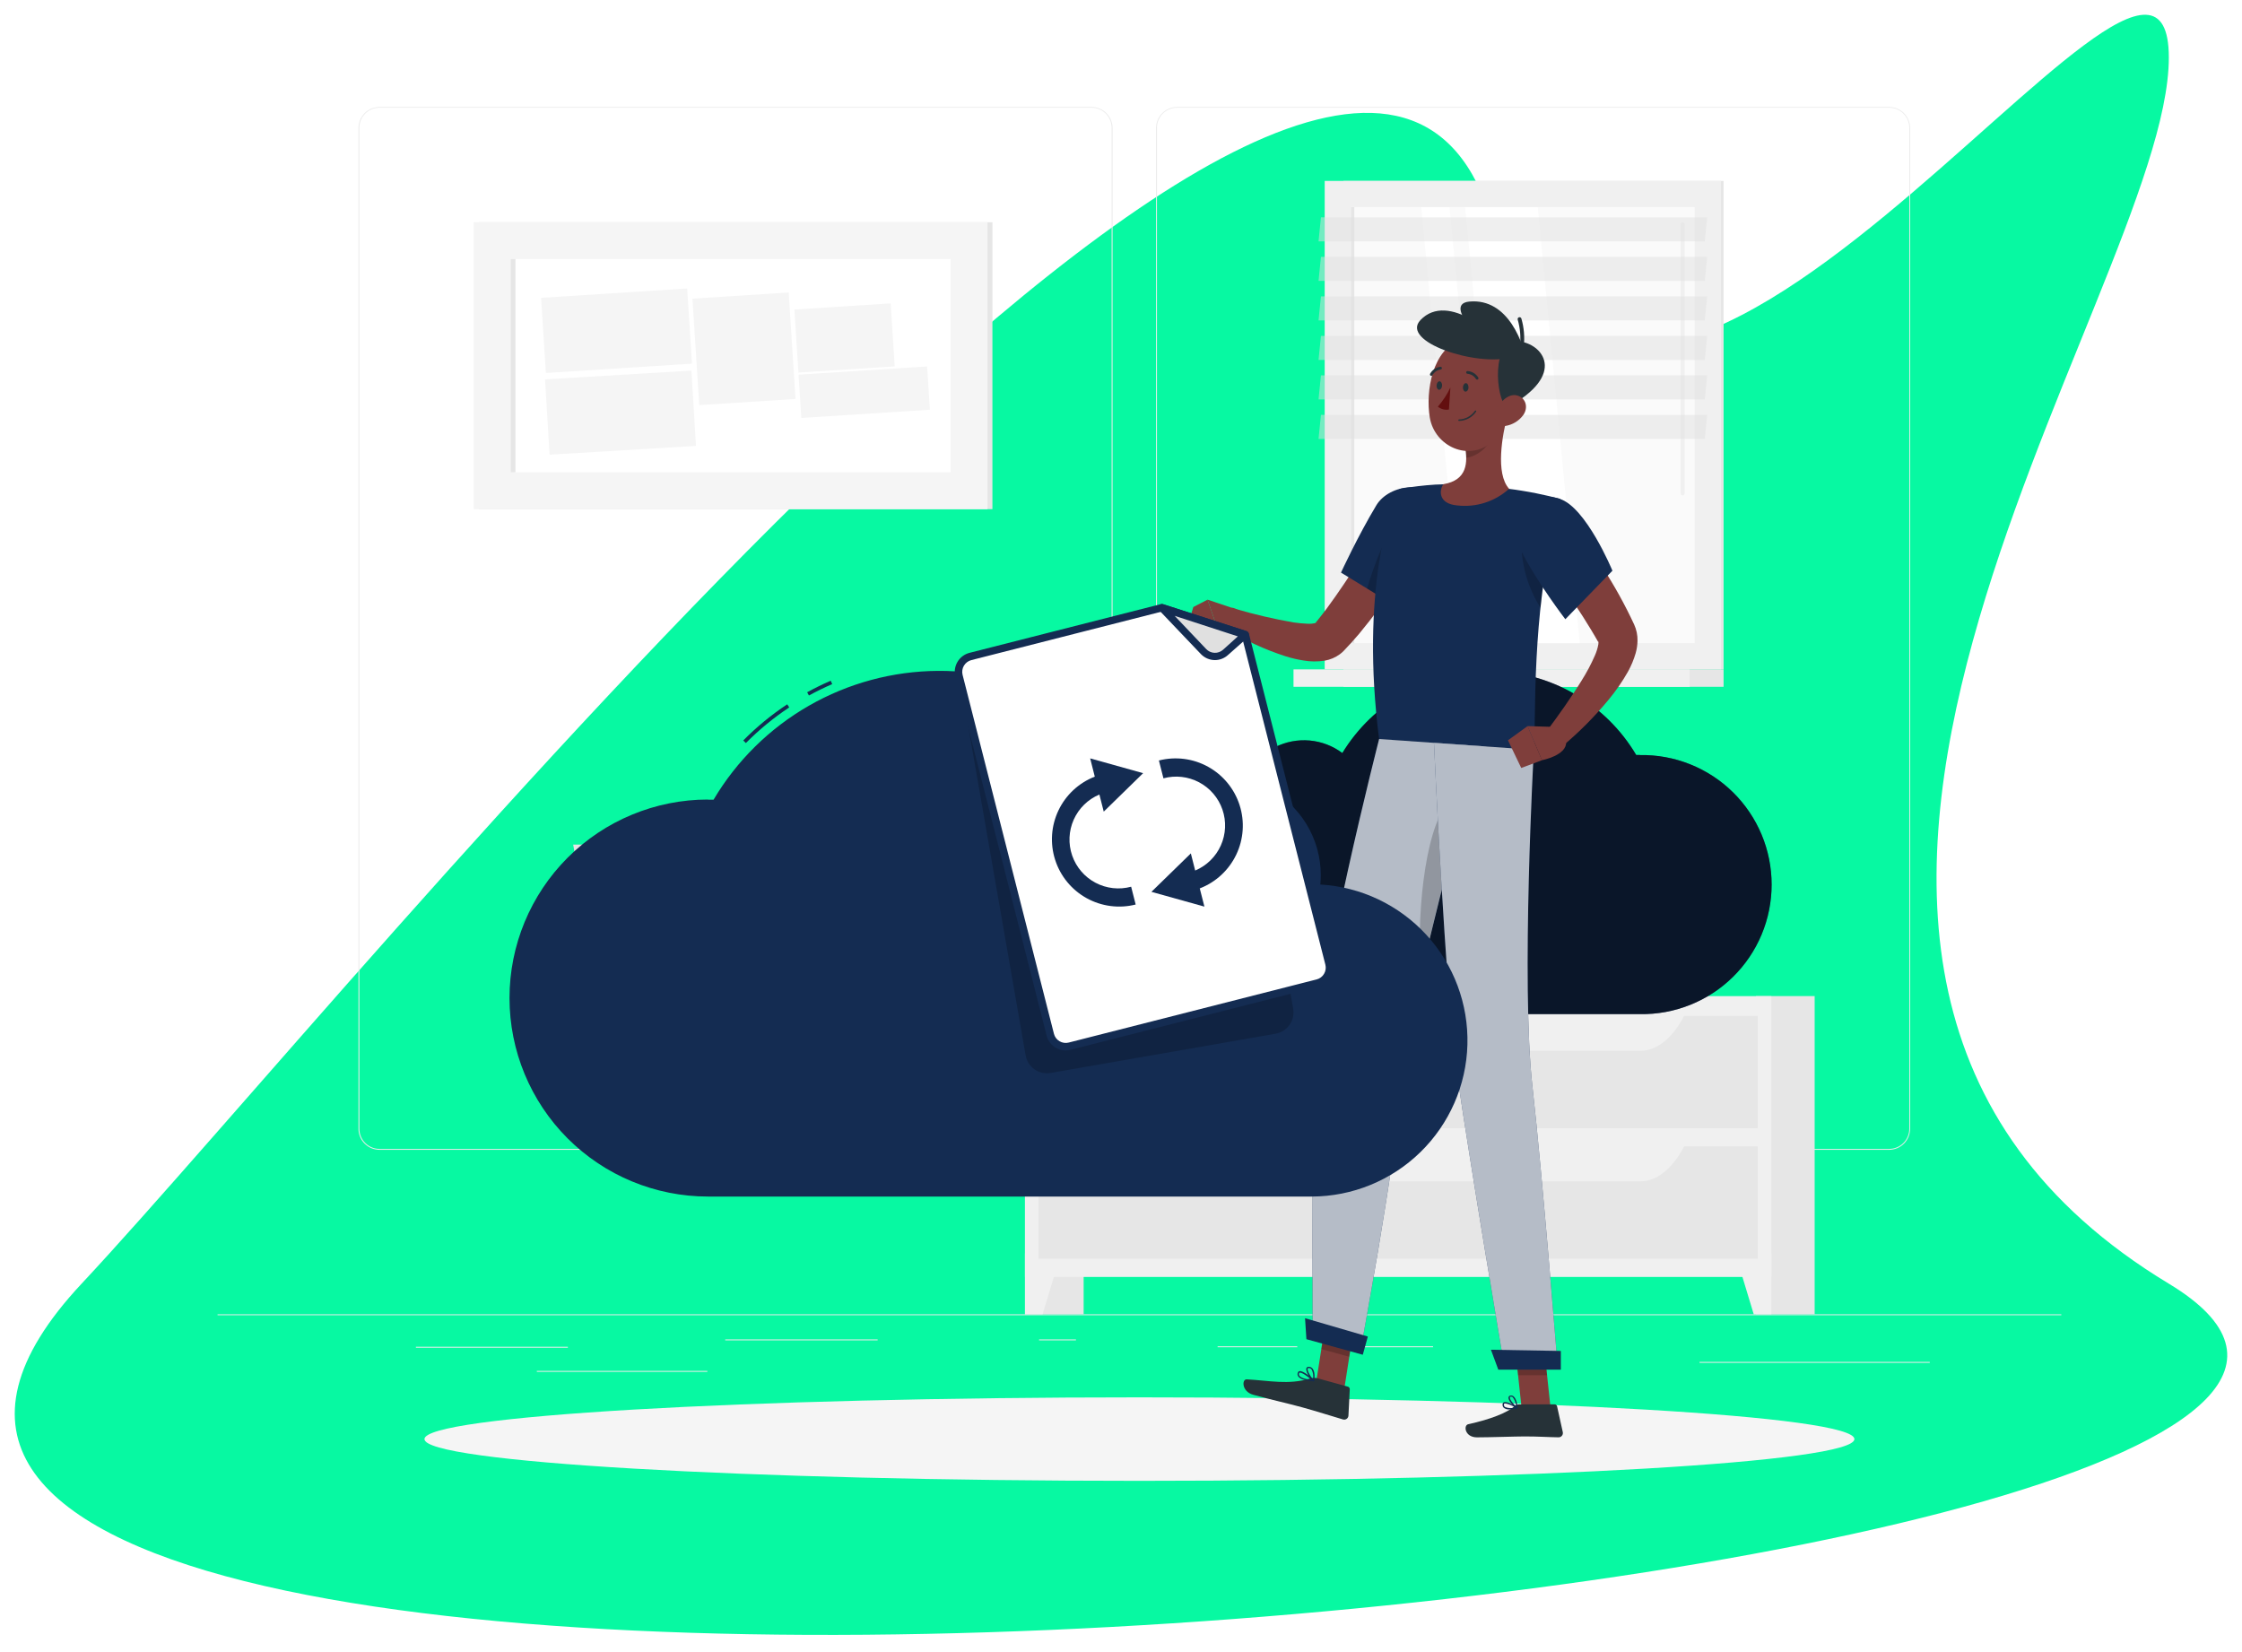 <svg width="608" height="448" viewBox="0 0 608 448" fill="none" xmlns="http://www.w3.org/2000/svg">
<g filter="url(#filter0_d_1156_294)">
<path d="M588.156 344.094C446.422 258.555 588.156 75.731 588.156 11.598C588.156 -52.535 444.699 175.876 403.682 53.371C362.666 -69.134 96.969 264.073 22.129 344.094C-130.047 506.805 729.891 429.633 588.156 344.094Z" fill="#07F9A2"/>
</g>
<g clip-path="url(#clip0_1156_294)">
<path d="M559 356.4H59V356.65H559V356.4Z" fill="#EBEBEB"/>
<path d="M154 365.21H112.79V365.46H154V365.21Z" fill="#EBEBEB"/>
<path d="M238 363.21H196.67V363.46H238V363.21Z" fill="#EBEBEB"/>
<path d="M291.78 363.21H281.78V363.46H291.78V363.21Z" fill="#EBEBEB"/>
<path d="M191.83 371.75H145.58V372H191.83V371.75Z" fill="#EBEBEB"/>
<path d="M351.8 365.08H330.2V365.33H351.8V365.08Z" fill="#EBEBEB"/>
<path d="M388.63 365.08H360.7V365.33H388.63V365.08Z" fill="#EBEBEB"/>
<path d="M523.33 369.31H460.89V369.56H523.33V369.31Z" fill="#EBEBEB"/>
<path d="M296 311.8H102.91C101.397 311.797 99.948 311.195 98.879 310.124C97.81 309.054 97.21 307.603 97.21 306.09V34.66C97.223 33.156 97.829 31.718 98.896 30.658C99.964 29.599 101.406 29.003 102.91 29H296C297.514 29 298.967 29.602 300.038 30.672C301.108 31.743 301.71 33.196 301.71 34.71V306.09C301.71 307.604 301.108 309.057 300.038 310.128C298.967 311.198 297.514 311.8 296 311.8ZM102.91 29.2C101.464 29.203 100.077 29.779 99.056 30.803C98.034 31.826 97.46 33.214 97.46 34.66V306.09C97.46 307.536 98.034 308.924 99.056 309.947C100.077 310.971 101.464 311.547 102.91 311.55H296C297.447 311.547 298.834 310.971 299.858 309.948C300.881 308.924 301.457 307.537 301.46 306.09V34.66C301.457 33.213 300.881 31.826 299.858 30.802C298.834 29.779 297.447 29.203 296 29.2H102.91Z" fill="#EBEBEB"/>
<path d="M512.31 311.8H319.21C317.696 311.797 316.246 311.195 315.175 310.125C314.105 309.054 313.503 307.604 313.5 306.09V34.66C313.516 33.155 314.124 31.717 315.193 30.658C316.262 29.598 317.705 29.003 319.21 29H512.31C513.812 29.005 515.252 29.602 516.317 30.662C517.382 31.721 517.987 33.158 518 34.66V306.09C518 307.601 517.401 309.05 516.335 310.121C515.268 311.191 513.821 311.795 512.31 311.8ZM319.21 29.2C317.763 29.203 316.375 29.779 315.352 30.802C314.329 31.826 313.753 33.213 313.75 34.66V306.09C313.753 307.537 314.329 308.924 315.352 309.948C316.375 310.971 317.763 311.547 319.21 311.55H512.31C513.757 311.547 515.145 310.971 516.168 309.948C517.191 308.924 517.767 307.537 517.77 306.09V34.66C517.767 33.213 517.191 31.826 516.168 30.802C515.145 29.779 513.757 29.203 512.31 29.2H319.21Z" fill="#EBEBEB"/>
<path d="M364.32 181.52H467.41V49.059H364.32V181.52Z" fill="#E6E6E6"/>
<path d="M359.24 181.52H466.69V49.059H359.24V181.52Z" fill="#F0F0F0"/>
<path d="M364.32 186.24H467.41V181.52H364.32V186.24Z" fill="#E6E6E6"/>
<path d="M350.78 186.24H458.23V181.52H350.78V186.24Z" fill="#F0F0F0"/>
<path d="M459.59 174.41V56.17L366.36 56.17V174.41H459.59Z" fill="#FAFAFA"/>
<path d="M428.42 174.41L417.03 56.18H397.33L408.72 174.41H428.42Z" fill="white"/>
<path d="M456.29 134.34C456.436 134.34 456.576 134.282 456.679 134.179C456.782 134.076 456.84 133.936 456.84 133.79V60.79C456.837 60.646 456.778 60.508 456.675 60.407C456.573 60.306 456.434 60.25 456.29 60.25C456.219 60.25 456.149 60.264 456.083 60.291C456.018 60.318 455.958 60.358 455.908 60.408C455.858 60.458 455.818 60.518 455.791 60.583C455.764 60.649 455.75 60.719 455.75 60.79V133.79C455.75 133.934 455.807 134.073 455.908 134.175C456.009 134.278 456.146 134.337 456.29 134.34Z" fill="#F0F0F0"/>
<path d="M404.49 174.41L393.1 56.18H385.42L396.8 174.41H404.49Z" fill="white"/>
<path d="M367.27 174.42V56.18H366.37V174.42H367.27Z" fill="#E6E6E6"/>
<path opacity="0.5" d="M357.57 65.46H462.31L462.96 58.94H358.22L357.57 65.46Z" fill="#E0E0E0"/>
<path opacity="0.5" d="M357.57 76.17H462.31L462.96 69.66H358.22L357.57 76.17Z" fill="#E0E0E0"/>
<path opacity="0.5" d="M357.57 86.88H462.31L462.96 80.37H358.22L357.57 86.88Z" fill="#E0E0E0"/>
<path opacity="0.5" d="M357.57 97.6H462.31L462.96 91.08H358.22L357.57 97.6Z" fill="#E0E0E0"/>
<path opacity="0.5" d="M357.57 108.31H462.31L462.96 101.79H358.22L357.57 108.31Z" fill="#E0E0E0"/>
<path opacity="0.5" d="M357.57 119.02H462.31L462.96 112.5H358.22L357.57 119.02Z" fill="#E0E0E0"/>
<path d="M277.96 356.4H293.87V270.11H277.96V356.4Z" fill="#E6E6E6"/>
<path d="M282.73 356.4H277.96V339.89H287.73L282.73 356.4Z" fill="#F0F0F0"/>
<path d="M476.2 356.4H492.11V270.11H476.2V356.4Z" fill="#E6E6E6"/>
<path d="M277.96 346.27H480.36V270.12H277.96V346.27Z" fill="#F0F0F0"/>
<path d="M475.59 356.4H480.36V339.89H470.59L475.59 356.4Z" fill="#F0F0F0"/>
<path d="M281.66 305.94H476.66V275.47H281.66V305.94Z" fill="#E6E6E6"/>
<path d="M310.24 284.94H444.88C449.53 284.94 453.98 281.18 457.18 274.54H297.94C301.14 281.18 305.59 284.94 310.24 284.94Z" fill="#F0F0F0"/>
<path d="M281.66 341.34H476.66V310.87H281.66V341.34Z" fill="#E6E6E6"/>
<path d="M310.24 320.34H444.88C449.53 320.34 453.98 316.58 457.18 309.94H297.94C301.14 316.58 305.59 320.34 310.24 320.34Z" fill="#F0F0F0"/>
<path d="M434.57 248.89C437.05 246.47 434.43 243.18 437.75 240.89C441.07 238.6 438.23 235.04 438.34 231.8C438.45 228.56 442.81 228.03 444.05 224.26C444.57 222.68 443.96 220.71 443.05 218.95C442.618 218.072 441.981 217.312 441.192 216.735C440.403 216.157 439.486 215.779 438.519 215.633C437.553 215.486 436.565 215.576 435.64 215.894C434.716 216.212 433.882 216.75 433.21 217.46C433.08 217.61 432.95 217.77 432.83 217.94C430.36 221.23 432.78 224.4 430.03 226.62C427.28 228.84 422.35 229.29 422.51 232.99C422.67 236.69 418.94 236.99 416.95 239.86C415.73 241.62 416.66 244.53 417.56 246.51C418.194 247.914 419.343 249.02 420.77 249.6C424.11 250.91 430.59 252.78 434.57 248.89Z" fill="#EBEBEB"/>
<path d="M440.08 257.63C444.26 255.87 442.63 250.63 447.82 249.33C453.01 248.03 451.2 242.41 452.91 238.49C454.62 234.57 460.17 236 463.5 232C465.56 229.52 465.02 224.81 464.31 221.56C464.061 220.421 463.445 219.396 462.556 218.642C461.667 217.888 460.554 217.448 459.39 217.39C457.109 217.223 454.831 217.746 452.85 218.89C448.26 221.74 449.69 226.77 445.27 228.16C440.85 229.55 434.59 227.75 433.01 232.35C431.43 236.95 426.72 235.55 422.91 238.08C420.19 239.9 420.29 245.08 420.57 247.81C420.692 249.005 421.218 250.123 422.06 250.98C425 254 432.71 260.74 440.08 257.63Z" fill="#E0E0E0"/>
<path d="M436.73 236.42C439.47 234.32 442.35 237.42 445.14 234.42C447.93 231.42 450.99 234.8 454.22 235.15C457.45 235.5 458.59 231.27 462.51 230.58C464.14 230.3 466 231.18 467.62 232.32C468.435 232.865 469.105 233.602 469.569 234.466C470.033 235.331 470.279 236.295 470.284 237.276C470.289 238.257 470.053 239.225 469.597 240.094C469.142 240.962 468.48 241.706 467.67 242.26C467.51 242.37 467.33 242.48 467.15 242.58C463.54 244.58 460.75 241.69 458.15 244.09C455.55 246.49 454.4 251.3 450.76 250.61C447.12 249.92 446.27 253.61 443.16 255.13C441.24 256.13 438.49 254.74 436.66 253.57C435.365 252.74 434.437 251.444 434.07 249.95C433.22 246.49 432.3 239.81 436.73 236.42Z" fill="#EBEBEB"/>
<path d="M407 240.8C407 240.8 407.87 270.11 441.23 270.11C474.59 270.11 475.45 240.8 475.45 240.8H407Z" fill="#F5F5F5"/>
<path d="M196.62 269.59H162.54L155.44 229.03H203.72L196.62 269.59Z" fill="#E6E6E6"/>
<path d="M269.13 60.26H129.8V138.07H269.13V60.26Z" fill="#E6E6E6"/>
<path d="M267.79 60.26H128.46V138.07H267.79V60.26Z" fill="#F5F5F5"/>
<path d="M257.8 128.07V70.26L138.47 70.26V128.07H257.8Z" fill="white"/>
<path d="M139.78 128.07V70.26H138.47V128.07H139.78Z" fill="#E6E6E6"/>
<path d="M186.351 78.23L146.732 80.765L148.036 101.143L187.655 98.609L186.351 78.23Z" fill="#F5F5F5"/>
<path d="M187.509 100.494L147.809 102.876L149.034 123.296L188.734 120.914L187.509 100.494Z" fill="#F5F5F5"/>
<path d="M213.886 79.315L187.779 80.985L189.626 109.856L215.732 108.186L213.886 79.315Z" fill="#F5F5F5"/>
<path d="M241.539 82.268L215.432 83.938L216.525 101.023L242.632 99.353L241.539 82.268Z" fill="#F5F5F5"/>
<path d="M252.175 111.104L251.424 99.368L216.556 101.599L217.306 113.335L252.175 111.104Z" fill="#F5F5F5"/>
<path d="M309 401.56C416.083 401.56 502.89 396.492 502.89 390.24C502.89 383.988 416.083 378.92 309 378.92C201.918 378.92 115.11 383.988 115.11 390.24C115.11 396.492 201.918 401.56 309 401.56Z" fill="#F5F5F5"/>
<path d="M444.72 204.73H443.72C439.63 197.83 433.825 192.105 426.868 188.111C419.912 184.117 412.041 181.99 404.02 181.937C395.999 181.883 388.1 183.905 381.091 187.806C374.082 191.707 368.202 197.355 364.02 204.2C361.44 202.268 358.373 201.093 355.163 200.806C351.953 200.52 348.727 201.133 345.845 202.577C342.964 204.021 340.542 206.24 338.851 208.983C337.16 211.727 336.266 214.887 336.27 218.11C336.27 218.66 336.27 219.21 336.35 219.75C329.023 219.952 322.077 223.055 317.039 228.379C312.001 233.702 309.284 240.809 309.485 248.135C309.687 255.462 312.79 262.408 318.114 267.446C323.437 272.484 330.543 275.202 337.87 275H444.72C449.383 275.079 454.014 274.228 458.345 272.499C462.675 270.769 466.618 268.194 469.943 264.924C473.268 261.655 475.909 257.756 477.712 253.456C479.514 249.155 480.443 244.538 480.443 239.875C480.443 235.212 479.514 230.595 477.712 226.295C475.909 221.994 473.268 218.095 469.943 214.826C466.618 211.556 462.675 208.982 458.345 207.252C454.014 205.522 449.383 204.671 444.72 204.75V204.73Z" fill="#142C52"/>
<path opacity="0.5" d="M444.72 204.73H443.72C439.63 197.83 433.825 192.105 426.868 188.111C419.912 184.117 412.041 181.99 404.02 181.937C395.999 181.883 388.1 183.905 381.091 187.806C374.082 191.707 368.202 197.355 364.02 204.2C361.44 202.268 358.373 201.093 355.163 200.806C351.953 200.52 348.727 201.133 345.845 202.577C342.964 204.021 340.542 206.24 338.851 208.983C337.16 211.727 336.266 214.887 336.27 218.11C336.27 218.66 336.27 219.21 336.35 219.75C329.023 219.952 322.077 223.055 317.039 228.379C312.001 233.702 309.284 240.809 309.485 248.135C309.687 255.462 312.79 262.408 318.114 267.446C323.437 272.484 330.543 275.202 337.87 275H444.72C449.383 275.079 454.014 274.228 458.345 272.499C462.675 270.769 466.618 268.194 469.943 264.924C473.268 261.655 475.909 257.756 477.712 253.456C479.514 249.155 480.443 244.538 480.443 239.875C480.443 235.212 479.514 230.595 477.712 226.295C475.909 221.994 473.268 218.095 469.943 214.826C466.618 211.556 462.675 208.982 458.345 207.252C454.014 205.522 449.383 204.671 444.72 204.75V204.73Z" fill="black"/>
<path d="M364.54 376.689L356.96 374.609L359.78 356.489L367.36 358.579L364.54 376.689Z" fill="#7F3E3B"/>
<path d="M420.49 381.73H412.63L410.67 363.52H418.53L420.49 381.73Z" fill="#7F3E3B"/>
<path d="M412 380.819H421.59C421.746 380.82 421.898 380.874 422.019 380.972C422.141 381.07 422.226 381.207 422.26 381.359L423.81 388.359C423.846 388.53 423.843 388.706 423.802 388.875C423.76 389.044 423.682 389.201 423.571 389.336C423.461 389.47 423.322 389.578 423.164 389.651C423.006 389.725 422.834 389.762 422.66 389.759C419.57 389.709 417.32 389.519 413.44 389.519C411.05 389.519 403.84 389.769 400.54 389.769C397.24 389.769 396.81 386.509 398.16 386.209C404.22 384.889 408.78 383.059 410.72 381.319C411.069 380.999 411.526 380.82 412 380.819Z" fill="#263238"/>
<path d="M357.26 373.74L365.54 376.02C365.689 376.064 365.82 376.157 365.91 376.284C366.001 376.411 366.046 376.564 366.04 376.72L365.68 383.87C365.671 384.043 365.624 384.211 365.541 384.363C365.459 384.515 365.343 384.646 365.203 384.747C365.062 384.848 364.901 384.916 364.731 384.946C364.561 384.976 364.386 384.967 364.22 384.92C361.22 384.04 356.98 382.68 353.22 381.65C348.83 380.44 344.98 379.65 339.83 378.21C336.72 377.35 336.72 373.97 338.1 374.04C344.39 374.38 349.27 375.58 355.27 373.83C355.912 373.616 356.601 373.584 357.26 373.74Z" fill="#263238"/>
<path d="M388.22 143.219C385.31 148.269 382.22 153.069 379.03 157.849C375.84 162.629 372.36 167.279 368.59 171.849C367.59 172.969 366.66 174.109 365.59 175.209L364.81 176.049L364.4 176.489C364.073 176.832 363.714 177.143 363.33 177.419C362.124 178.3 360.731 178.892 359.26 179.149C357.313 179.455 355.33 179.435 353.39 179.089C351.795 178.836 350.22 178.465 348.68 177.979C343.009 176.16 337.585 173.648 332.53 170.499L335 165.099C340.199 166.629 345.481 167.861 350.82 168.789C352.026 168.966 353.241 169.079 354.46 169.129C355.328 169.198 356.202 169.11 357.04 168.869C357.24 168.799 357.18 168.709 356.82 168.929C356.719 168.993 356.625 169.066 356.54 169.149L356.83 168.799L357.44 168.039C358.28 167.039 359.07 165.939 359.88 164.899C363.08 160.549 366.15 155.899 369.14 151.279C372.13 146.659 375.14 141.859 377.97 137.189L388.22 143.219Z" fill="#7F3E3B"/>
<path d="M391.12 137.449C394 144.389 378.93 164.609 378.93 164.609L363.66 155.269C363.66 155.269 368.24 145.329 373.26 136.999C376.7 131.289 387.87 129.609 391.12 137.449Z" fill="#142C52"/>
<path opacity="0.2" d="M381.08 139.08L387.56 151C384.988 155.72 382.105 160.263 378.93 164.6L370.74 159.6C372.41 153.9 376.1 143.11 381.08 139.08Z" fill="black"/>
<path d="M333.89 164.759L327.47 162.609L330.86 172.519C332.045 172.609 333.235 172.448 334.353 172.047C335.472 171.645 336.493 171.012 337.35 170.189L336.95 167.599C336.838 166.849 336.475 166.159 335.918 165.642C335.362 165.126 334.647 164.815 333.89 164.759Z" fill="#7F3E3B"/>
<path d="M323.61 164.609L321.88 170.379L330.86 172.519L327.47 162.609L323.61 164.609Z" fill="#7F3E3B"/>
<path opacity="0.2" d="M359.78 356.5L358.33 365.83L365.91 367.92L367.37 358.59L359.78 356.5Z" fill="black"/>
<path opacity="0.2" d="M418.53 363.529H410.67L411.68 372.919H419.55L418.53 363.529Z" fill="black"/>
<path d="M423.17 135.3C420.864 143.787 419.193 152.435 418.17 161.17C417.42 167.26 416.98 173.07 416.7 178.35C416.05 190.71 416.32 200.13 415.95 203.35C409.8 202.93 386.63 201.35 374 200.43C368.87 160.29 377.13 137.62 378.88 133.38C378.974 133.157 379.121 132.961 379.31 132.809C379.499 132.657 379.722 132.554 379.96 132.51C383.027 131.973 386.122 131.606 389.23 131.41C389.95 131.41 390.67 131.34 391.4 131.33C397.365 131.4 403.322 131.814 409.24 132.57C410.36 132.7 411.5 132.87 412.6 133.05C418.23 133.93 423.17 135.3 423.17 135.3Z" fill="#142C52"/>
<path opacity="0.2" d="M412.58 146.62C412.51 153.055 414.313 159.372 417.77 164.8C417.89 163.6 418.03 162.39 418.18 161.17C418.74 156.59 419.46 151.85 420.42 147.06L412.58 146.62Z" fill="black"/>
<path d="M408.88 112.33C407.36 118 405.5 128.43 409.25 132.54C407.355 134.26 405.113 135.552 402.675 136.33C400.237 137.108 397.661 137.354 395.12 137.05C390.19 136.6 390.18 133.13 391.41 131.3C397.92 130.22 398.09 125.46 397.28 120.92L408.88 112.33Z" fill="#7F3E3B"/>
<path opacity="0.2" d="M404.15 115.84L397.29 120.91C397.487 121.969 397.598 123.043 397.62 124.12C400.09 123.94 403.62 121.49 404.07 118.95C404.288 117.927 404.315 116.873 404.15 115.84Z" fill="black"/>
<path d="M410.17 103.75C409.17 111.48 408.95 116.06 404.74 119.75C398.42 125.34 389.08 121.11 387.74 113.22C386.56 106.12 388.43 94.66 396.25 92.1C397.976 91.521 399.822 91.395 401.611 91.733C403.4 92.071 405.073 92.862 406.469 94.031C407.865 95.199 408.938 96.706 409.586 98.408C410.234 100.109 410.435 101.948 410.17 103.75Z" fill="#7F3E3B"/>
<path d="M408.63 110.559C405.56 108.109 404.3 91.809 411.82 92.559C418.24 93.109 425.28 101.509 408.63 110.559Z" fill="#263238"/>
<path d="M410 96.89C400.28 99.5 379.61 92.64 385.22 86.78C392.72 78.94 406.33 90.89 410 96.89Z" fill="#263238"/>
<path d="M414.14 98.94C406.28 97.79 389.98 82.58 398.44 81.78C409.11 80.77 413.36 93.44 414.14 98.94Z" fill="#263238"/>
<path d="M412.69 94.38H412.61C412.545 94.37 412.482 94.348 412.426 94.314C412.37 94.28 412.321 94.235 412.282 94.182C412.243 94.129 412.214 94.069 412.199 94.005C412.183 93.941 412.18 93.875 412.19 93.81C412.461 91.413 412.253 88.986 411.58 86.67C411.543 86.537 411.56 86.395 411.627 86.275C411.695 86.155 411.807 86.067 411.94 86.03C412.072 85.993 412.214 86.01 412.334 86.077C412.454 86.145 412.543 86.257 412.58 86.39C413.295 88.849 413.513 91.426 413.22 93.97C413.198 94.092 413.132 94.201 413.034 94.277C412.936 94.353 412.813 94.389 412.69 94.38Z" fill="#263238"/>
<path d="M413.08 112.56C411.919 114.142 410.179 115.199 408.24 115.5C405.67 115.88 404.71 113.5 405.69 111.24C406.58 109.24 408.99 106.56 411.44 107.24C413.89 107.92 414.48 110.6 413.08 112.56Z" fill="#7F3E3B"/>
<path d="M356 363.299L368.84 366.829C368.84 366.829 378.02 317.559 380.32 293.169C381.02 285.749 382.98 275.409 385.45 264.349C388.56 250.419 392.45 235.349 395.67 223.549C399.04 211.119 401.61 202.329 401.61 202.329L374 200.399C374 200.399 357.28 265.609 356.47 289.599C355.62 314.539 356 363.299 356 363.299Z" fill="#142C52"/>
<path opacity="0.7" d="M356 363.299L368.84 366.829C368.84 366.829 378.02 317.559 380.32 293.169C381.02 285.749 382.98 275.409 385.45 264.349C388.56 250.419 392.45 235.349 395.67 223.549C399.04 211.119 401.61 202.329 401.61 202.329L374 200.399C374 200.399 357.28 265.609 356.47 289.599C355.62 314.539 356 363.299 356 363.299Z" fill="#FAFAFA"/>
<path opacity="0.2" d="M385.42 264.35C388.53 250.42 392.42 235.35 395.64 223.55L392.78 217.38C385.93 225.51 384.09 250.68 385.42 264.35Z" fill="black"/>
<path d="M388.88 201.439C388.88 201.439 391.88 268.759 395.18 291.559C398.81 316.559 408.05 371.099 408.05 371.099H422.45C422.45 371.099 418.34 319.099 415.58 294.669C412.43 266.819 415.96 203.329 415.96 203.329L388.88 201.439Z" fill="#142C52"/>
<path opacity="0.7" d="M388.88 201.439C388.88 201.439 391.88 268.759 395.18 291.559C398.81 316.559 408.05 371.099 408.05 371.099H422.45C422.45 371.099 418.34 319.099 415.58 294.669C412.43 266.819 415.96 203.329 415.96 203.329L388.88 201.439Z" fill="#FAFAFA"/>
<path d="M406.32 371.41H423.28V366.34L404.32 366.01L406.32 371.41Z" fill="#142C52"/>
<path d="M354.28 363.15L369.57 367.37L370.94 362.43L353.91 357.46L354.28 363.15Z" fill="#142C52"/>
<path d="M398.23 105.1C398.23 105.73 397.82 106.22 397.4 106.19C396.98 106.16 396.69 105.62 396.73 104.99C396.77 104.36 397.15 103.87 397.56 103.9C397.97 103.93 398.27 104.46 398.23 105.1Z" fill="#263238"/>
<path d="M391.08 104.6C391.03 105.23 390.66 105.72 390.25 105.69C389.84 105.66 389.54 105.12 389.58 104.49C389.62 103.86 390 103.37 390.41 103.4C390.82 103.43 391.12 104 391.08 104.6Z" fill="#263238"/>
<path d="M393.33 105.069C392.442 106.951 391.298 108.701 389.93 110.269C390.343 110.61 390.825 110.857 391.344 110.992C391.862 111.126 392.403 111.146 392.93 111.049L393.33 105.069Z" fill="#630F0F"/>
<path d="M400.61 102.94C400.542 102.945 400.474 102.932 400.412 102.902C400.351 102.872 400.298 102.827 400.26 102.77C400.014 102.373 399.679 102.039 399.282 101.794C398.884 101.549 398.435 101.401 397.97 101.36C397.872 101.36 397.778 101.321 397.708 101.252C397.639 101.182 397.6 101.088 397.6 100.99C397.6 100.892 397.639 100.798 397.708 100.728C397.778 100.659 397.872 100.62 397.97 100.62C398.559 100.656 399.13 100.833 399.637 101.136C400.143 101.439 400.569 101.859 400.88 102.36C400.908 102.401 400.928 102.446 400.938 102.495C400.948 102.543 400.949 102.593 400.939 102.641C400.93 102.69 400.911 102.736 400.884 102.777C400.856 102.818 400.821 102.853 400.78 102.88C400.727 102.909 400.669 102.929 400.61 102.94Z" fill="#263238"/>
<path d="M395.68 114.139C396.597 114.122 397.497 113.884 398.303 113.446C399.109 113.007 399.797 112.381 400.31 111.619C400.324 111.597 400.333 111.573 400.338 111.547C400.342 111.521 400.34 111.494 400.334 111.469C400.327 111.444 400.316 111.42 400.299 111.399C400.283 111.379 400.263 111.362 400.24 111.349C400.218 111.335 400.193 111.326 400.167 111.322C400.141 111.318 400.115 111.319 400.089 111.325C400.064 111.332 400.04 111.344 400.02 111.36C399.999 111.376 399.982 111.396 399.97 111.419C399.481 112.114 398.837 112.686 398.089 113.088C397.341 113.491 396.509 113.714 395.66 113.739C395.633 113.739 395.607 113.745 395.582 113.756C395.558 113.766 395.536 113.782 395.518 113.802C395.5 113.822 395.486 113.845 395.478 113.871C395.47 113.896 395.467 113.923 395.47 113.949C395.47 113.976 395.475 114.003 395.486 114.027C395.497 114.052 395.513 114.073 395.532 114.091C395.552 114.109 395.576 114.123 395.601 114.131C395.626 114.139 395.653 114.142 395.68 114.139Z" fill="#263238"/>
<path d="M388.19 101.92C388.121 101.926 388.052 101.914 387.99 101.884C387.928 101.854 387.875 101.808 387.837 101.751C387.799 101.693 387.777 101.626 387.774 101.557C387.771 101.489 387.787 101.42 387.82 101.36C388.103 100.84 388.507 100.396 388.998 100.065C389.489 99.735 390.052 99.527 390.64 99.46C390.689 99.457 390.737 99.464 390.783 99.48C390.829 99.496 390.871 99.521 390.908 99.554C390.944 99.586 390.973 99.626 390.994 99.669C391.015 99.713 391.027 99.761 391.03 99.81C391.033 99.907 390.998 100.002 390.933 100.075C390.868 100.147 390.777 100.192 390.68 100.2C390.217 100.266 389.776 100.44 389.392 100.708C389.009 100.975 388.693 101.328 388.47 101.74C388.44 101.789 388.399 101.831 388.351 101.862C388.302 101.893 388.247 101.913 388.19 101.92Z" fill="#263238"/>
<path d="M409.38 382.199C408.843 382.24 408.307 382.1 407.86 381.799C407.718 381.678 407.609 381.522 407.543 381.348C407.476 381.173 407.455 380.985 407.48 380.799C407.477 380.691 407.506 380.584 407.563 380.492C407.62 380.4 407.702 380.326 407.8 380.279C408.67 379.829 411.21 381.389 411.49 381.569C411.522 381.586 411.548 381.612 411.564 381.645C411.581 381.677 411.586 381.714 411.58 381.749C411.573 381.786 411.556 381.82 411.532 381.848C411.507 381.877 411.475 381.898 411.44 381.909C410.766 382.082 410.075 382.179 409.38 382.199ZM408.21 380.569C408.127 380.562 408.043 380.58 407.97 380.619C407.92 380.619 407.86 380.689 407.85 380.839C407.834 380.963 407.849 381.088 407.892 381.205C407.936 381.322 408.007 381.426 408.1 381.509C408.982 381.909 409.983 381.959 410.9 381.649C410.08 381.121 409.167 380.754 408.21 380.569Z" fill="#142C52"/>
<path d="M411.39 381.919H411.3C410.49 381.479 408.92 379.749 409.08 378.919C409.108 378.781 409.183 378.656 409.292 378.567C409.402 378.478 409.539 378.429 409.68 378.429C409.821 378.411 409.965 378.423 410.101 378.464C410.237 378.505 410.363 378.575 410.47 378.669C411.38 379.409 411.57 381.669 411.58 381.779C411.58 381.813 411.572 381.846 411.557 381.876C411.541 381.906 411.518 381.931 411.49 381.949C411.454 381.95 411.419 381.94 411.39 381.919ZM409.81 378.729H409.72C409.48 378.729 409.46 378.869 409.45 378.919C409.35 379.429 410.35 380.739 411.16 381.349C411.107 380.454 410.783 379.596 410.23 378.889C410.114 378.787 409.965 378.73 409.81 378.729Z" fill="#142C52"/>
<path d="M356.23 374.58C354.94 374.49 352.68 374.19 352.06 373.22C351.956 373.077 351.893 372.909 351.875 372.733C351.858 372.558 351.887 372.38 351.96 372.22C351.989 372.121 352.045 372.032 352.12 371.961C352.196 371.891 352.289 371.842 352.39 371.82C353.44 371.58 356.07 373.95 356.39 374.22C356.409 374.251 356.42 374.288 356.42 374.325C356.42 374.362 356.409 374.398 356.39 374.43C356.385 374.47 356.367 374.507 356.337 374.534C356.308 374.561 356.27 374.578 356.23 374.58ZM352.5 372.22H352.45C352.408 372.227 352.368 372.248 352.338 372.278C352.308 372.308 352.287 372.347 352.28 372.39C352.234 372.491 352.216 372.602 352.227 372.713C352.237 372.823 352.276 372.929 352.34 373.02C352.69 373.56 353.92 374.02 355.67 374.16C354.61 373.25 353.11 372.15 352.5 372.22Z" fill="#142C52"/>
<path d="M356.23 374.58C356.208 374.589 356.184 374.594 356.16 374.594C356.136 374.594 356.112 374.589 356.09 374.58C355.29 373.92 353.93 371.78 354.3 370.96C354.39 370.77 354.61 370.56 355.11 370.64C355.294 370.67 355.47 370.738 355.626 370.84C355.783 370.941 355.917 371.074 356.02 371.23C356.77 372.28 356.41 374.38 356.39 374.47C356.387 374.502 356.374 374.533 356.352 374.559C356.331 374.584 356.302 374.601 356.27 374.61L356.23 374.58ZM354.83 370.96C354.79 370.959 354.751 370.971 354.717 370.992C354.684 371.013 354.657 371.044 354.64 371.08C354.42 371.57 355.29 373.19 356.07 374.01C356.227 373.124 356.105 372.212 355.72 371.4C355.644 371.286 355.545 371.189 355.429 371.115C355.314 371.041 355.185 370.992 355.05 370.97C354.975 370.97 354.902 370.98 354.83 371V370.96Z" fill="#142C52"/>
<path d="M424.36 139.55C427.998 144.122 431.399 148.878 434.55 153.8C437.785 158.773 440.662 163.969 443.16 169.35C443.796 170.735 444.107 172.246 444.07 173.77C444.049 174.903 443.881 176.03 443.57 177.12C443.065 178.859 442.367 180.536 441.49 182.12C439.96 184.832 438.186 187.399 436.19 189.79C432.429 194.339 428.258 198.533 423.73 202.32L419.49 198.21C421.11 196 422.81 193.73 424.37 191.45C425.93 189.17 427.49 186.88 428.89 184.58C430.273 182.396 431.486 180.109 432.52 177.74C432.947 176.78 433.259 175.773 433.45 174.74C433.492 174.451 433.492 174.158 433.45 173.87C433.45 173.72 433.36 173.87 433.45 174.15C432.16 171.84 430.73 169.53 429.28 167.23C427.83 164.93 426.28 162.66 424.67 160.38C421.5 155.87 418.19 151.3 414.93 146.95L424.36 139.55Z" fill="#7F3E3B"/>
<path d="M422.93 135.26C430.12 137.46 437.27 154.76 437.27 154.76L424.5 167.92C424.5 167.92 416.88 158.01 412.5 149.35C407.68 139.91 414.22 132.6 422.93 135.26Z" fill="#142C52"/>
<path d="M422.24 197.139L414.24 196.899L418.15 206.149C418.15 206.149 424.99 204.839 424.71 201.149L422.24 197.139Z" fill="#7F3E3B"/>
<path d="M408.94 200.749L412.54 208.249L418.17 206.149L414.26 196.899L408.94 200.749Z" fill="#7F3E3B"/>
<path d="M219.37 188.6L218.89 187.72C220.96 186.58 223.11 185.53 225.28 184.59L225.68 185.51C223.54 186.44 221.41 187.48 219.37 188.6Z" fill="#142C52"/>
<path d="M202.27 201.49L201.56 200.79C205.187 197.124 209.182 193.84 213.48 190.99L214.03 191.83C209.791 194.642 205.851 197.878 202.27 201.49Z" fill="#142C52"/>
<path d="M192 216.85C192.5 216.85 193 216.85 193.51 216.85C199.779 206.276 208.676 197.504 219.336 191.384C229.997 185.264 242.059 182.005 254.351 181.923C266.643 181.842 278.747 184.941 289.488 190.919C300.229 196.896 309.241 205.55 315.65 216.04C319.603 213.079 324.303 211.278 329.222 210.838C334.141 210.398 339.086 211.337 343.501 213.55C347.917 215.762 351.629 219.161 354.222 223.365C356.814 227.568 358.185 232.411 358.18 237.35C358.18 238.2 358.13 239.03 358.05 239.86C369.04 240.492 379.352 245.379 386.799 253.486C394.247 261.593 398.244 272.281 397.943 283.286C397.643 294.29 393.069 304.744 385.19 312.433C377.311 320.121 366.748 324.439 355.74 324.47H192C177.723 324.47 164.031 318.799 153.936 308.704C143.841 298.608 138.17 284.917 138.17 270.64C138.17 256.363 143.841 242.671 153.936 232.576C164.031 222.481 177.723 216.81 192 216.81V216.85Z" fill="#142C52"/>
<path opacity="0.2" d="M333.69 176.101L350.69 273.531C350.954 275.062 350.6 276.636 349.706 277.907C348.812 279.177 347.451 280.042 345.92 280.311L284.92 290.951C284.161 291.084 283.384 291.067 282.632 290.899C281.88 290.731 281.169 290.417 280.539 289.974C279.909 289.531 279.373 288.967 278.961 288.316C278.55 287.666 278.27 286.94 278.14 286.181L261.14 188.751L333.69 176.101Z" fill="black"/>
<path d="M360.43 261.36L337.71 172.1L315.08 164.8L263.18 178C262.631 178.139 262.114 178.385 261.66 178.723C261.206 179.062 260.824 179.486 260.534 179.973C260.244 180.46 260.053 180.999 259.972 181.559C259.89 182.12 259.92 182.691 260.06 183.24L284.84 280.59C285.123 281.697 285.833 282.648 286.815 283.232C287.797 283.817 288.971 283.989 290.08 283.71L357.31 266.59C358.417 266.309 359.367 265.601 359.952 264.62C360.537 263.64 360.709 262.467 360.43 261.36Z" fill="white"/>
<path d="M289 284.86C287.818 284.86 286.67 284.467 285.736 283.743C284.802 283.019 284.135 282.005 283.84 280.86L259.08 183.5C258.907 182.823 258.87 182.118 258.97 181.426C259.071 180.734 259.306 180.068 259.664 179.467C260.021 178.866 260.494 178.342 261.054 177.924C261.615 177.505 262.252 177.202 262.93 177.03L314.83 163.82C315.013 163.767 315.207 163.767 315.39 163.82L338.02 171.12C338.184 171.172 338.332 171.266 338.45 171.392C338.567 171.518 338.65 171.673 338.69 171.84L361.41 261.09C361.753 262.459 361.541 263.907 360.819 265.119C360.098 266.331 358.926 267.209 357.56 267.56L290.33 284.67C289.896 284.789 289.45 284.852 289 284.86ZM315 165.86L263.42 179C262.575 179.217 261.851 179.76 261.405 180.509C260.959 181.259 260.828 182.154 261.04 183L285.82 280.35C285.926 280.767 286.115 281.159 286.374 281.502C286.633 281.846 286.958 282.134 287.33 282.35C287.702 282.573 288.115 282.72 288.544 282.781C288.973 282.843 289.41 282.819 289.83 282.71L357.06 265.59C357.477 265.484 357.869 265.296 358.212 265.036C358.555 264.777 358.844 264.452 359.06 264.08C359.283 263.708 359.429 263.296 359.491 262.866C359.553 262.437 359.529 262 359.42 261.58L336.84 172.86L315 165.86Z" fill="#142C52"/>
<path d="M337.71 172.1L315.08 164.8L326.37 176.64C327.142 177.452 328.201 177.932 329.321 177.977C330.441 178.021 331.535 177.628 332.37 176.88L337.71 172.1Z" fill="#E0E0E0"/>
<path d="M329.49 179C328.769 178.999 328.056 178.852 327.394 178.566C326.732 178.281 326.135 177.864 325.64 177.34L314.35 165.49C314.199 165.331 314.104 165.127 314.081 164.909C314.057 164.691 314.106 164.471 314.22 164.283C314.334 164.096 314.506 163.951 314.71 163.871C314.914 163.791 315.139 163.78 315.35 163.84L337.98 171.14C338.151 171.194 338.304 171.293 338.424 171.427C338.544 171.561 338.625 171.724 338.66 171.9C338.705 172.08 338.698 172.269 338.642 172.446C338.585 172.622 338.481 172.78 338.34 172.9L333 177.63C332.038 178.503 330.789 178.991 329.49 179ZM318.55 167L327.1 176C327.689 176.625 328.5 176.994 329.358 177.028C330.216 177.062 331.054 176.757 331.69 176.18L335.69 172.57L318.55 167Z" fill="#142C52"/>
<path d="M312.25 241.84L322.94 231.42L324.12 236.06C327.218 234.756 329.705 232.324 331.077 229.255C332.448 226.186 332.603 222.711 331.508 219.533C330.414 216.355 328.152 213.712 325.182 212.138C322.211 210.565 318.754 210.18 315.51 211.06L314.28 206.22C318.787 205.069 323.563 205.682 327.632 207.936C331.701 210.189 334.755 213.912 336.171 218.343C337.586 222.774 337.255 227.578 335.245 231.773C333.236 235.967 329.7 239.236 325.36 240.91L326.62 245.85L312.25 241.84Z" fill="#142C52"/>
<path d="M310 209.66L299.32 220.09L298.14 215.45C295.042 216.754 292.555 219.187 291.183 222.255C289.812 225.324 289.657 228.799 290.752 231.978C291.846 235.156 294.108 237.799 297.078 239.372C300.049 240.945 303.506 241.331 306.75 240.45L307.98 245.28C303.479 246.418 298.715 245.797 294.656 243.543C290.598 241.29 287.551 237.574 286.137 233.152C284.723 228.731 285.048 223.936 287.046 219.746C289.044 215.556 292.565 212.285 296.89 210.6L295.64 205.65L310 209.66Z" fill="#142C52"/>
</g>
<defs>
<filter id="filter0_d_1156_294" x="0" y="0" width="608" height="447.338" filterUnits="userSpaceOnUse" color-interpolation-filters="sRGB">
<feFlood flood-opacity="0" result="BackgroundImageFix"/>
<feColorMatrix in="SourceAlpha" type="matrix" values="0 0 0 0 0 0 0 0 0 0 0 0 0 0 0 0 0 0 127 0" result="hardAlpha"/>
<feOffset dy="4"/>
<feGaussianBlur stdDeviation="2"/>
<feComposite in2="hardAlpha" operator="out"/>
<feColorMatrix type="matrix" values="0 0 0 0 0 0 0 0 0 0 0 0 0 0 0 0 0 0 0.25 0"/>
<feBlend mode="normal" in2="BackgroundImageFix" result="effect1_dropShadow_1156_294"/>
<feBlend mode="normal" in="SourceGraphic" in2="effect1_dropShadow_1156_294" result="shape"/>
</filter>
<clipPath id="clip0_1156_294">
<rect width="500" height="373" fill="white" transform="translate(59 29)"/>
</clipPath>
</defs>
</svg>
